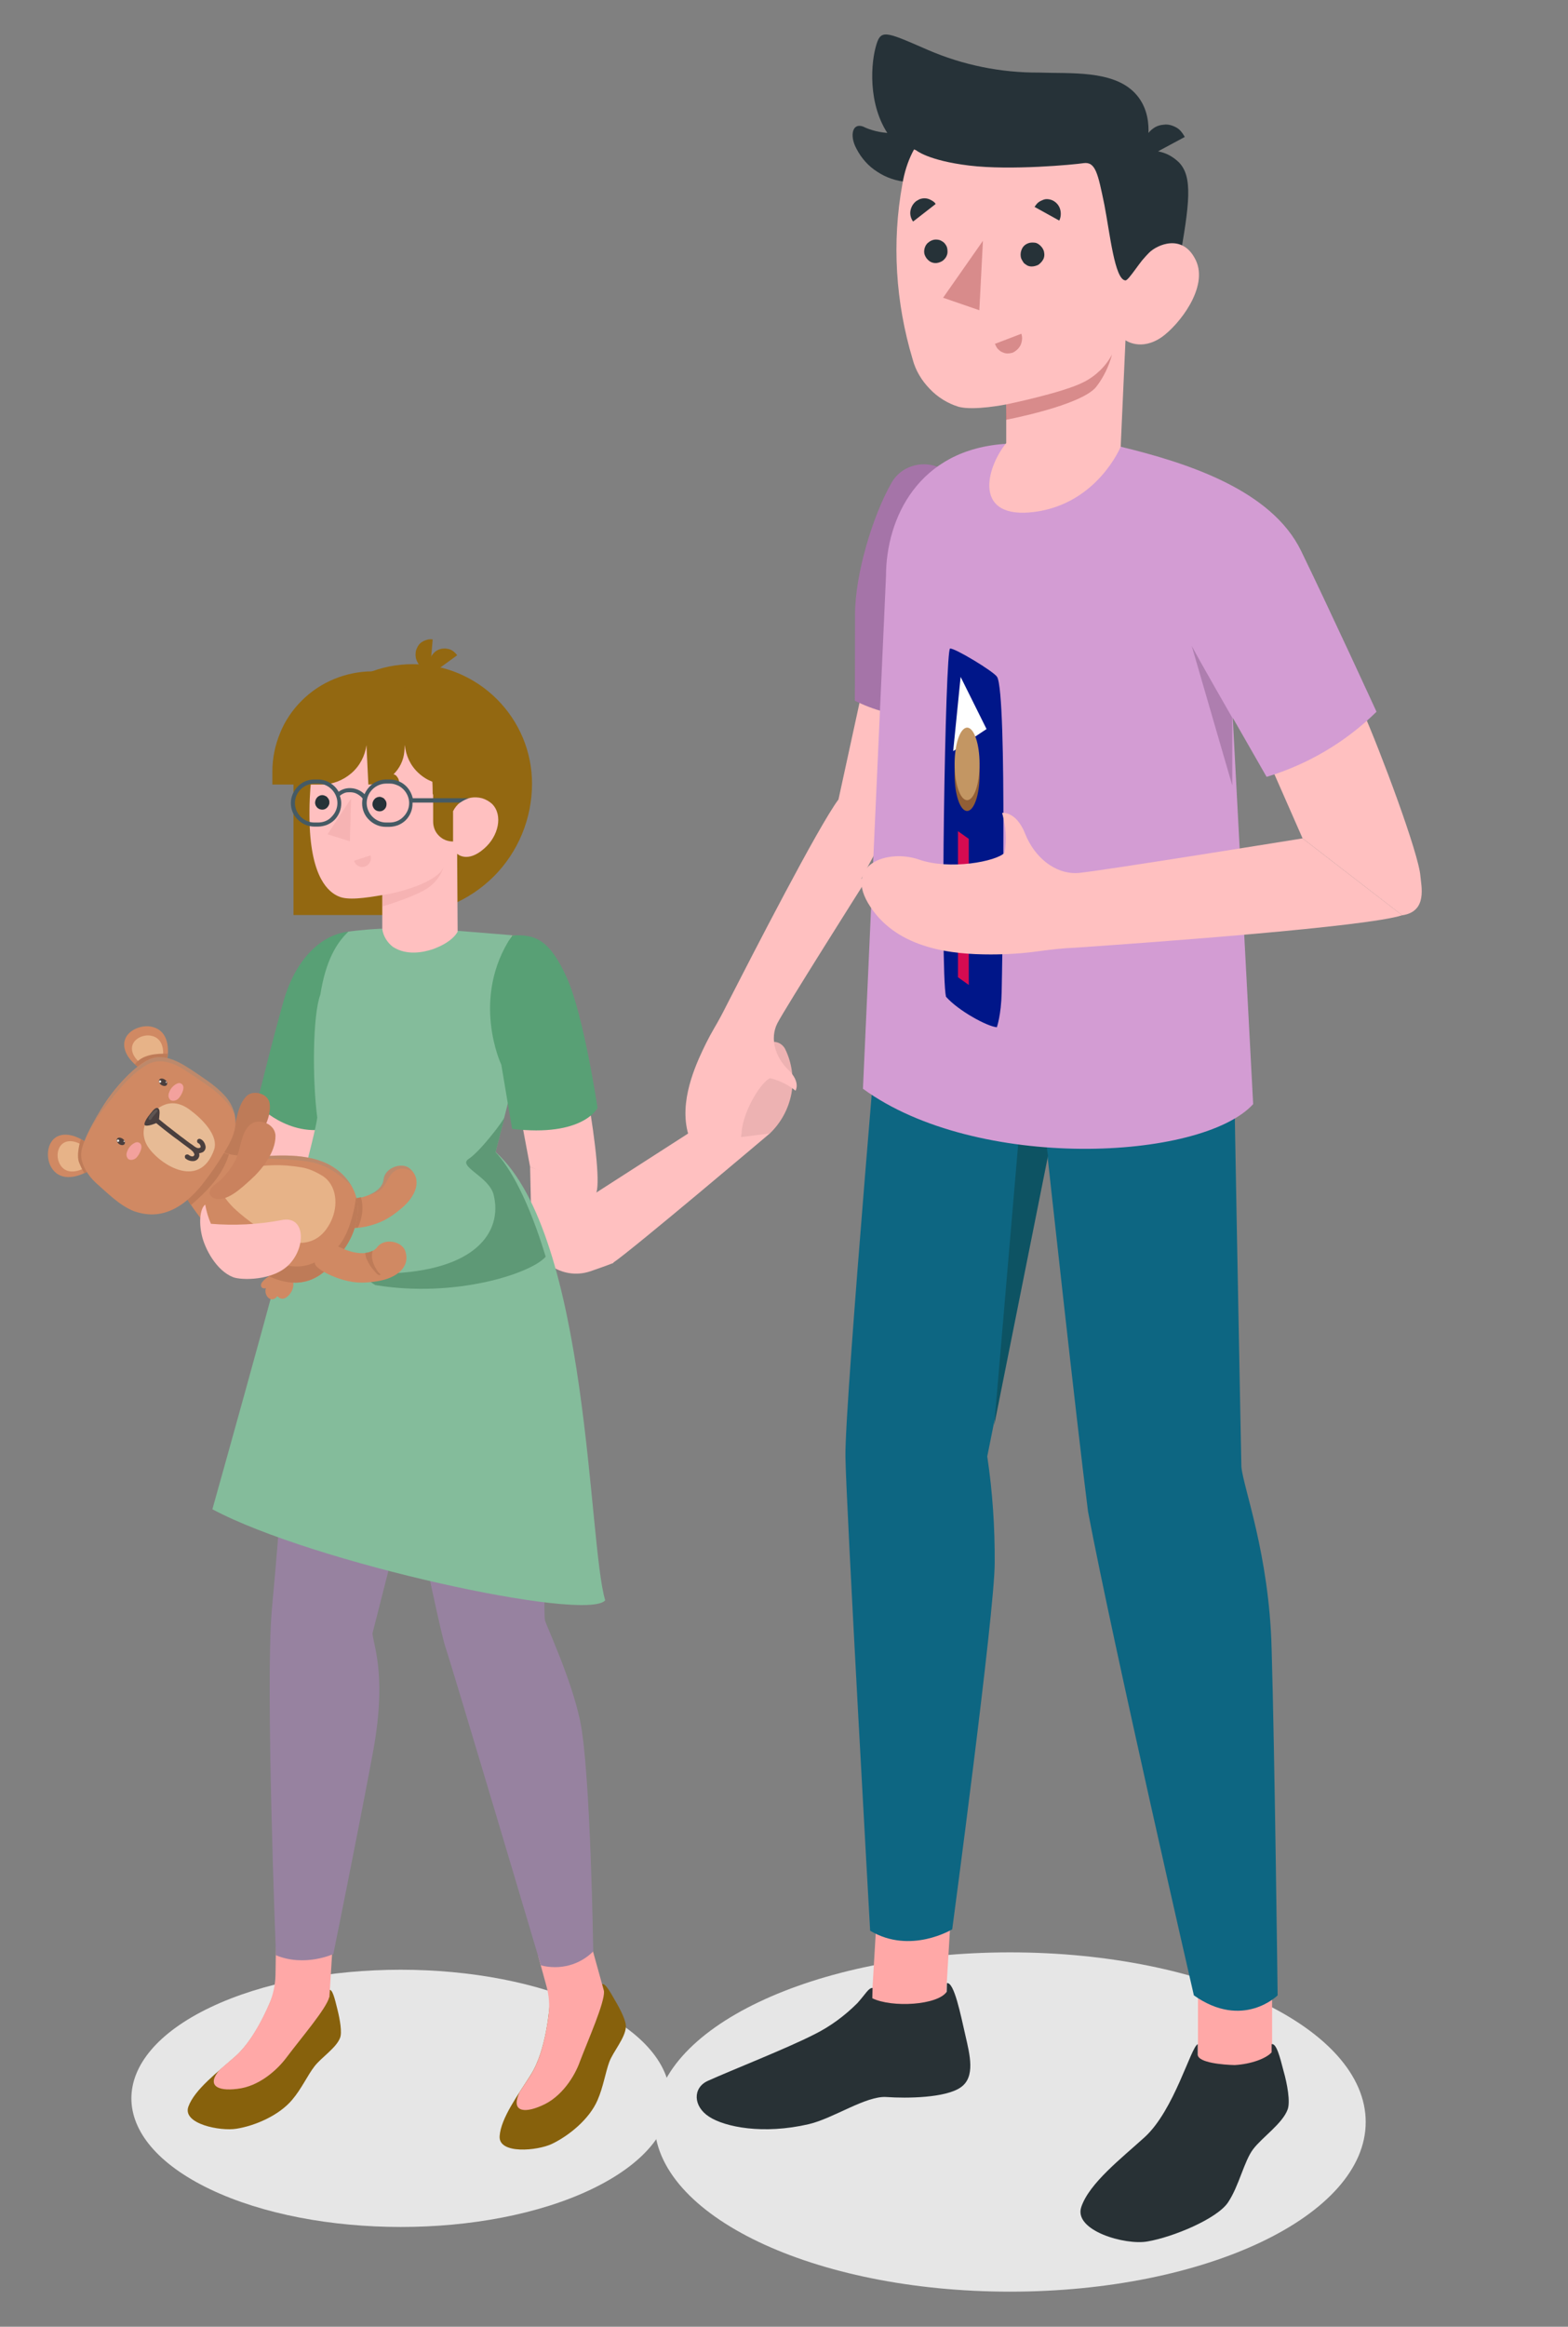 <svg width="288" height="427" viewBox="0 0 288 427" fill="none" xmlns="http://www.w3.org/2000/svg">
<rect x="0" y="0" width="288" height="427" fill="#808080" stroke="none"/>
<path d="M109.047 219.166L127.78 207.127L141.444 207.965C141.444 207.965 116.055 229.44 112.617 231.734L109.047 219.166Z" fill="#FFC0C0"/>
<path d="M141.399 208.009C143.47 206.024 144.837 203.467 145.366 200.689C145.85 197.91 145.454 195 144.176 192.442C142.236 189.091 135.889 193.06 135.272 196.808C134.655 200.556 133.906 206.201 131.525 209.244L141.399 208.009Z" fill="#EDB2B2"/>
<path d="M94.061 171.672C97.852 171.848 100.673 172.554 103.229 180.05C105.83 187.503 111.207 216.211 109.4 219.209L97.367 214.138L94.414 198.395C87.582 192.574 87.979 173.789 94.061 171.672Z" fill="#FFC0C0"/>
<path d="M97.365 214.139L97.63 225.736C97.762 231.249 103.183 235.041 108.385 233.321C109.663 232.88 111.073 232.395 112.66 231.778L113.101 222.385L109.046 218.416L97.365 214.139Z" fill="#FFC0C0"/>
<path d="M108.607 401.777C89.301 410.993 57.962 410.993 38.612 401.777C19.306 392.56 19.306 377.611 38.612 368.395C57.918 359.178 89.257 359.178 108.607 368.395C127.912 377.611 127.912 392.56 108.607 401.777Z" fill="#E6E6E6"/>
<path d="M52.982 184.285L43.065 218.02L53.907 223.576L62.37 195.442L52.982 184.285Z" fill="#FFC0C0"/>
<path d="M64.044 170.969C58.798 171.542 54.214 176.26 52.099 183.669C49.983 191.077 47.162 202.631 47.162 202.631C47.162 202.631 52.936 208.937 60.738 207.041L64.044 170.969Z" fill="#58A075"/>
<path d="M50.556 366.452V365.041C49.983 366.717 47.25 373.861 43.239 377.388C40.066 380.211 35.746 383.43 34.6 386.605C33.454 389.78 40.462 391.147 43.415 390.662C46.809 390.133 51.261 388.237 53.685 385.326C55.404 383.298 56.506 380.828 57.74 379.241C58.975 377.609 61.752 375.845 62.457 373.993C62.853 373.023 62.457 370.686 61.972 368.745C61.487 366.805 61.09 365.041 60.473 365.173C60.473 365.394 60.473 366.232 60.473 366.232C59.724 367.025 57.74 367.775 55.493 367.819C54.038 367.907 50.512 367.555 50.556 366.452Z" fill="#87610C"/>
<path d="M40.375 379.816C41.344 378.978 42.358 378.14 43.24 377.346C46.017 374.877 48.176 370.643 49.455 367.733C50.16 366.101 50.556 364.293 50.601 362.529L50.689 356.841L61.135 356.355L60.518 366.277V366.498H60.474C59.989 368.571 55.317 373.995 52.672 377.522C50.909 379.904 47.559 382.902 43.592 383.343C39.802 383.828 37.906 382.638 40.375 379.816Z" fill="#FFA8A7"/>
<path d="M101.422 368.262L101.025 366.895C100.937 368.659 100.32 376.288 97.499 380.742C95.251 384.314 91.989 388.679 91.769 392.031C91.548 395.382 98.689 394.721 101.377 393.442C104.507 391.943 108.254 388.9 109.752 385.416C110.81 382.991 111.207 380.301 111.912 378.404C112.617 376.508 114.821 374.039 114.953 372.01C115.041 370.908 113.984 368.835 112.97 367.115C112 365.396 111.074 363.808 110.546 364.161C110.59 364.381 110.854 365.219 110.854 365.219C110.369 366.189 108.65 367.468 106.49 368.174C105.168 368.659 101.686 369.364 101.422 368.262Z" fill="#87610C"/>
<path d="M95.426 383.961C96.132 382.858 96.837 381.8 97.498 380.786C99.481 377.611 100.363 372.936 100.76 369.805C100.98 368.041 100.848 366.189 100.363 364.469L98.864 359.001L108.429 356.355L110.897 365.263L110.941 365.484C111.03 367.6 108.121 374.127 106.534 378.272C105.564 381.05 103.14 384.887 99.481 386.43C95.999 387.974 93.84 387.356 95.426 383.961Z" fill="#FFA8A7"/>
<path d="M96.044 222.96C101.554 230.06 102.568 237.38 101.378 258.106C100.188 278.832 99.791 296.162 100.099 297.353C100.408 298.5 104.904 308.025 106.535 315.742C108.474 324.738 108.959 358.12 108.959 358.12C107.725 359.355 106.182 360.237 104.507 360.678C102.832 361.119 101.025 361.119 99.35 360.678C99.35 360.678 83.35 306.878 81.807 302.248C80.265 297.618 70.436 248.449 70.436 248.449L71.934 220.711L96.044 222.96Z" fill="#9782A0"/>
<path d="M53.862 246.816C54.7 237.247 56.772 220.666 56.772 220.666L81.234 219.211C85.201 225.385 83.482 235.659 82.38 244.964L68.408 299.778C68.716 302.38 71.097 307.98 68.408 322.091C65.455 337.834 61.223 358.604 61.223 358.604C61.223 358.604 55.978 361.03 50.689 358.825C50.689 358.825 48.706 308.906 49.94 295.28C51.35 280.463 53.289 253.343 53.862 246.816Z" fill="#9782A0"/>
<path d="M74.668 270.056L70.701 249.947C67.175 248.669 63.825 246.993 60.695 244.832C62.679 247.346 65.015 249.506 67.704 251.27L74.668 270.056Z" fill="#263238"/>
<path d="M53.906 167.925H73.609C80 167.925 86.127 165.367 90.667 160.869C95.207 156.327 97.719 150.198 97.719 143.803C97.719 140.937 97.146 138.071 96.044 135.425C94.942 132.779 93.311 130.354 91.284 128.325C89.256 126.297 86.832 124.665 84.187 123.562C81.543 122.46 78.678 121.887 75.813 121.887C69.994 121.887 64.441 124.18 60.342 128.325C56.242 132.426 53.906 138.027 53.906 143.803C53.906 143.803 53.906 167.925 53.906 167.925Z" fill="#936811"/>
<path d="M58.27 205.098C57.652 210.699 39.008 276.978 39.008 276.978C57.432 286.812 107.68 297.748 111.162 293.691C107.989 283.24 108.253 226.883 91.019 211.404L94.325 198.351C94.325 198.351 86.082 186.577 94.016 171.628L84.231 170.834L69.862 170.438C66.424 170.614 63.999 170.967 63.999 170.967C61.796 173.039 59.812 176.347 58.843 182.52C57.432 186.225 57.344 197.999 58.27 205.098Z" fill="#84BC9B"/>
<path d="M94.061 171.674C98.381 171.409 100.981 172.512 104.111 179.435C107.24 186.402 109.753 203.336 109.753 203.336C109.753 203.336 107.108 208.716 94.061 207.173L92.078 195.398C92.078 195.443 86.304 183.183 94.061 171.674Z" fill="#58A075"/>
<path d="M92.693 204.967C92.517 205.628 88.197 211.317 86.082 212.684C83.966 214.051 89.828 215.903 90.666 219.255C92.341 226.001 87.492 233.278 70.963 233.719C67.085 233.807 66.908 234.645 68.936 235.835C83.613 238.261 97.542 233.719 100.23 230.632C97.057 220.181 93.663 214.227 91.018 211.449L92.693 204.967Z" fill="#5E9976"/>
<path d="M61.752 131.455C59.416 132.823 56.595 138.643 56.859 150.859C57.124 161.222 60.429 163.735 62.148 164.485C63.823 165.279 67.085 164.793 70.215 164.264V170.482C70.303 171.144 70.523 171.761 70.876 172.334C71.228 172.908 71.669 173.393 72.198 173.789C74.754 175.421 77.796 174.76 79.515 174.186C83.305 172.819 84.055 170.967 84.055 170.967L83.966 156.679C83.966 156.679 85.818 158.487 88.947 155.709C91.548 153.46 92.429 149.624 90.402 147.551C89.873 147.066 89.256 146.713 88.55 146.493C87.845 146.316 87.14 146.272 86.435 146.405C85.73 146.537 85.069 146.846 84.496 147.287C83.922 147.728 83.482 148.301 83.173 148.962C83.173 148.962 81.322 149.095 79.471 145.655C79.471 145.655 79.515 136.306 77.487 135.071C70.876 131.235 66.203 131.455 61.752 131.455Z" fill="#FFC0C0"/>
<path d="M68.408 147.596C68.408 147.86 68.496 148.081 68.629 148.301C68.761 148.522 68.981 148.698 69.202 148.786C69.422 148.874 69.686 148.919 69.951 148.874C70.215 148.83 70.436 148.698 70.612 148.522C70.788 148.345 70.921 148.125 70.965 147.86C71.009 147.596 71.009 147.375 70.921 147.11C70.832 146.89 70.656 146.67 70.48 146.493C70.259 146.361 70.039 146.273 69.775 146.229C69.422 146.229 69.069 146.361 68.849 146.581C68.54 146.89 68.408 147.243 68.408 147.596Z" fill="#263238"/>
<g opacity="0.5">
<g opacity="0.5">
<path opacity="0.5" d="M68.056 156.988L65.059 157.958C65.103 158.179 65.191 158.355 65.323 158.532C65.455 158.708 65.632 158.84 65.808 158.929C65.984 159.017 66.205 159.105 66.425 159.105C66.645 159.105 66.866 159.105 67.042 159.017C67.439 158.885 67.791 158.576 67.968 158.179C68.144 157.87 68.188 157.429 68.056 156.988Z" fill="#B25656"/>
</g>
</g>
<path d="M58.446 143.539L61.09 141.731C61.002 141.554 60.826 141.378 60.649 141.29C60.473 141.158 60.297 141.069 60.076 141.025C59.856 140.981 59.68 140.981 59.459 141.025C59.239 141.069 59.063 141.158 58.886 141.29C58.534 141.554 58.313 141.907 58.225 142.348C58.137 142.701 58.225 143.142 58.446 143.539Z" fill="#263238"/>
<path d="M70.215 143.009L73.168 144.155C73.256 143.979 73.3 143.758 73.3 143.538C73.3 143.317 73.256 143.141 73.168 142.92C73.08 142.744 72.948 142.568 72.815 142.391C72.683 142.259 72.463 142.127 72.287 142.083C71.89 141.95 71.449 141.95 71.052 142.127C70.7 142.303 70.391 142.612 70.215 143.009Z" fill="#936811"/>
<path d="M57.873 147.287C57.873 147.552 57.961 147.816 58.093 147.993C58.226 148.213 58.446 148.389 58.666 148.478C58.887 148.566 59.151 148.61 59.416 148.566C59.68 148.522 59.901 148.389 60.077 148.213C60.253 148.037 60.385 147.816 60.474 147.552C60.518 147.287 60.518 147.022 60.429 146.802C60.341 146.581 60.165 146.361 59.989 146.185C59.768 146.052 59.548 145.964 59.283 145.92C59.107 145.92 58.931 145.92 58.755 146.008C58.578 146.052 58.446 146.185 58.314 146.273C58.182 146.405 58.093 146.537 58.005 146.714C57.917 146.978 57.873 147.111 57.873 147.287Z" fill="#263238"/>
<g opacity="0.5">
<g opacity="0.5">
<path opacity="0.5" d="M64.486 146.537L64.265 154.387L60.166 153.108L64.486 146.537Z" fill="#B25656"/>
</g>
</g>
<g opacity="0.5">
<g opacity="0.5">
<path opacity="0.5" d="M70.215 164.264C73.521 163.823 80.397 161.838 81.454 159.148C81.014 160.515 80.176 161.706 79.074 162.588C77.047 164.352 70.259 166.336 70.259 166.336V164.264H70.215Z" fill="#B25656"/>
</g>
</g>
<path d="M78.986 123.077L79.471 117.345C79.118 117.301 78.721 117.301 78.369 117.433C78.016 117.521 77.663 117.698 77.355 117.918C77.046 118.138 76.826 118.447 76.65 118.8C76.473 119.153 76.341 119.506 76.341 119.858C76.253 120.652 76.517 121.402 77.002 122.019C77.487 122.592 78.236 122.989 78.986 123.077Z" fill="#936811"/>
<path d="M79.295 123.651L83.968 120.255C83.747 119.947 83.483 119.682 83.174 119.461C82.866 119.241 82.513 119.109 82.16 119.065C81.808 118.976 81.411 119.02 81.058 119.065C80.706 119.153 80.353 119.285 80.045 119.506C79.428 119.991 78.987 120.652 78.855 121.446C78.678 122.196 78.855 122.989 79.295 123.651Z" fill="#936811"/>
<path d="M83.217 148.962V154.431C82.732 154.431 82.247 154.342 81.806 154.166C81.366 153.99 80.969 153.725 80.616 153.372C80.264 153.019 79.999 152.623 79.823 152.182C79.647 151.741 79.559 151.256 79.559 150.77V145.699L83.217 148.962Z" fill="#936811"/>
<path d="M68.407 123.209C65.983 123.209 63.603 123.694 61.355 124.62C59.107 125.546 57.08 126.913 55.405 128.589C53.686 130.309 52.319 132.337 51.438 134.542C50.512 136.791 50.027 139.172 50.027 141.598V143.979H59.019C61.047 143.979 62.986 143.229 64.529 141.907C66.071 140.584 67.041 138.731 67.306 136.747L67.658 143.979C69.333 143.979 70.92 143.362 72.154 142.215C73.388 141.069 74.138 139.525 74.27 137.894L74.358 136.703C74.534 138.687 75.416 140.539 76.87 141.862C78.325 143.229 80.22 143.979 82.204 143.979H82.997L83.923 130.97L68.407 123.209Z" fill="#936811"/>
<path d="M86.083 146.492H75.813C75.593 145.522 75.064 144.64 74.314 144.023C73.565 143.406 72.595 143.053 71.582 143.053H70.921C70.083 143.053 69.246 143.317 68.54 143.802C67.835 144.287 67.306 144.949 66.954 145.743C66.292 145.081 65.367 144.684 64.441 144.64C63.648 144.596 62.854 144.817 62.193 145.302C61.841 144.64 61.268 144.067 60.606 143.67C59.945 143.273 59.196 143.053 58.403 143.053H57.741C56.595 143.053 55.493 143.494 54.7 144.332C53.907 145.125 53.422 146.228 53.422 147.374C53.422 148.521 53.863 149.623 54.7 150.417C55.493 151.211 56.595 151.696 57.741 151.696H58.403C58.976 151.696 59.549 151.564 60.033 151.387C60.562 151.167 61.047 150.858 61.444 150.461C61.841 150.064 62.149 149.579 62.37 149.05C62.59 148.521 62.678 147.948 62.678 147.418C62.678 146.933 62.59 146.492 62.414 146.051C62.678 145.831 62.943 145.655 63.295 145.522C63.604 145.39 63.956 145.39 64.309 145.39C64.75 145.39 65.191 145.478 65.587 145.699C65.984 145.919 66.337 146.184 66.601 146.536C66.557 146.801 66.513 147.11 66.513 147.418C66.513 148.565 66.954 149.667 67.791 150.461C68.584 151.255 69.686 151.74 70.832 151.74H71.493C72.067 151.74 72.639 151.608 73.124 151.431C73.653 151.211 74.138 150.902 74.535 150.505C74.931 150.108 75.24 149.623 75.46 149.094C75.681 148.565 75.769 147.992 75.769 147.463C75.769 147.418 75.769 147.374 75.769 147.286H84.496C85.069 146.933 85.554 146.669 86.083 146.492ZM58.403 150.946H57.741C56.772 150.946 55.89 150.549 55.229 149.888C54.568 149.226 54.171 148.3 54.171 147.374C54.171 146.404 54.568 145.522 55.229 144.861C55.89 144.199 56.816 143.802 57.741 143.802H58.403C59.372 143.802 60.254 144.199 60.915 144.861C61.576 145.522 61.973 146.448 61.973 147.374C61.973 148.344 61.576 149.226 60.915 149.888C60.298 150.593 59.372 150.946 58.403 150.946ZM71.582 150.946H70.921C69.951 150.946 69.069 150.549 68.408 149.888C67.747 149.226 67.35 148.3 67.35 147.374C67.35 146.404 67.747 145.522 68.408 144.861C69.069 144.199 69.995 143.802 70.921 143.802H71.582C72.551 143.802 73.433 144.199 74.094 144.861C74.755 145.522 75.152 146.448 75.152 147.374C75.152 148.344 74.755 149.226 74.094 149.888C73.433 150.593 72.507 150.946 71.582 150.946Z" fill="#455A64"/>
<path d="M39.582 213.126C41.037 211.538 42.139 209.863 42.8 207.79C43.461 205.718 43.637 202.675 45.356 201.087C46.546 199.985 49.323 200.646 49.544 202.587C49.852 205.321 47.913 208.408 46.282 210.216C44.475 212.2 42.623 214.008 39.758 213.391L39.582 213.126Z" fill="#BE7B58"/>
<path d="M73.873 221.638C76.341 219.521 77.619 216.522 75.283 214.45C73.873 213.215 70.699 214.229 70.479 216.478C70.303 218.286 67.966 219.653 64.969 220.006C63.823 220.138 62.501 220.271 61.531 220.844C60.297 221.505 61.443 224.813 62.633 225.21C63.779 225.606 65.807 225.386 67.35 225.077C69.862 224.46 71.449 223.71 73.873 221.638Z" fill="#D08963"/>
<path d="M61.443 220.8C62.413 220.271 63.735 220.094 64.881 219.962C65.366 219.918 65.851 219.83 66.291 219.697C66.82 221.549 66.556 223.49 65.762 225.254C64.572 225.386 63.338 225.43 62.545 225.165C61.399 224.768 60.253 221.461 61.443 220.8Z" fill="#BE7B58"/>
<path opacity="0.3" d="M72.331 215.023C71.141 215.949 70.92 217.757 69.642 218.551C68.981 218.992 68.232 219.212 67.482 219.388C69.157 218.771 70.259 217.713 70.391 216.478C70.612 214.273 73.785 213.215 75.196 214.449C75.416 214.67 75.637 214.89 75.813 215.111C74.843 214.361 73.477 214.141 72.331 215.023Z" fill="#928980"/>
<path d="M48.175 235.263C47.691 235.836 47.955 236.63 48.837 236.409C48.396 237.776 49.85 239.32 50.952 237.864C51.966 239.055 53.244 237.776 53.685 236.718C54.346 235.042 53.288 233.587 51.878 233.543C50.379 233.499 49.013 234.248 48.175 235.263Z" fill="#D08963"/>
<path d="M33.455 218.507C36.805 224.372 41.521 229.355 47.56 233.191C51.659 235.793 56.155 236.455 59.813 233.147C61.885 231.295 64.001 228.561 64.926 226.003C66.557 221.55 65.499 218.286 63.207 215.817C59.461 211.892 53.819 211.892 48.75 212.157C47.163 212.245 42.491 212.333 40.816 211.319C38.656 210.084 33.455 218.507 33.455 218.507Z" fill="#D08963"/>
<path d="M35.086 221.153C34.954 221.021 34.645 220.492 34.513 220.271C34.16 219.698 33.808 219.125 33.455 218.551C33.455 218.551 38.656 210.129 40.816 211.408C41.124 211.584 41.565 211.76 42.05 211.849C40.904 215.685 38.039 218.596 35.086 221.153Z" fill="#BE7B58"/>
<path d="M42.887 229.178C45.752 230.765 49.013 231.559 52.231 232.176C55.845 232.882 57.697 232.088 61.223 229.574C63.779 227.766 65.057 222.607 65.41 219.652C66.071 221.857 65.542 224.327 64.925 226.002C63.999 228.56 61.84 231.294 59.812 233.146C56.154 236.454 51.658 235.792 47.559 233.19C44.914 231.471 42.49 229.574 40.33 227.458C41.167 228.075 42.005 228.648 42.887 229.178Z" fill="#BE7B58"/>
<path d="M60.783 224.151C62.193 221.241 61.885 217.448 59.196 215.773C58.05 215.067 56.728 214.45 55.361 214.229C51.306 213.568 49.146 213.832 45.224 214.273C43.769 214.406 41.168 215.244 40.551 217.184C40.155 218.551 41.653 220.403 42.887 221.638C42.887 221.638 55.846 234.294 60.783 224.151Z" fill="#E7B388"/>
<path opacity="0.3" d="M56.331 213.126C59.769 213.611 62.105 215.287 64.529 217.58C64.132 216.962 63.692 216.345 63.163 215.816C59.416 211.891 53.774 211.891 48.706 212.156C47.692 212.2 45.312 212.288 43.328 212.023C49.234 212.905 51.967 212.509 56.331 213.126Z" fill="#928980"/>
<path d="M30.679 194.649C31.208 191.827 30.635 188.917 27.682 188.387C25.302 187.99 21.952 189.754 23.009 192.841C23.494 194.296 24.773 195.399 25.963 196.281L30.679 194.649Z" fill="#D08963"/>
<path d="M29.84 194.517C30.237 192.533 29.796 190.416 27.68 190.063C26.005 189.755 23.625 191.033 24.374 193.238C24.727 194.253 25.653 195.046 26.49 195.708L29.84 194.517Z" fill="#E7B388"/>
<path d="M16.264 214.891C13.796 216.302 10.799 216.743 9.344 214.097C8.198 211.981 8.771 208.232 12.033 208.232C13.575 208.232 15.03 209.07 16.264 209.908V214.891Z" fill="#D08963"/>
<path d="M15.868 214.184C14.105 215.199 11.989 215.507 10.975 213.611C10.138 212.112 10.579 209.466 12.871 209.422C13.973 209.422 14.986 210.039 15.868 210.613V214.184Z" fill="#E7B388"/>
<path d="M14.545 213.39C13.928 211.891 14.809 209.201 14.853 209.068C15.338 209.333 15.823 209.642 16.264 209.906V214.933C15.999 215.066 15.779 215.198 15.514 215.33C15.03 214.581 14.809 214.007 14.545 213.39Z" fill="#BE7B58"/>
<path d="M30.81 193.371C30.766 193.812 30.722 194.209 30.634 194.65L25.918 196.281C25.521 195.973 25.124 195.664 24.771 195.311C26.138 193.503 28.694 193.327 30.81 193.371Z" fill="#BE7B58"/>
<path d="M26.711 222.784C29.797 223.225 32.661 221.902 35.042 219.653C35.791 218.948 36.54 218.154 37.157 217.36C38.568 215.552 39.89 213.7 41.036 211.76C41.962 210.26 42.931 208.585 43.196 206.821C43.505 204.66 42.623 202.455 41.124 200.912C39.758 199.456 38.083 198.31 36.452 197.208C34.204 195.708 31.339 193.591 28.474 194.077C25.609 194.562 21.598 199.104 19.747 201.75C18.601 203.381 15.031 209.114 14.899 211.716C14.81 213.656 16.221 215.817 17.587 217.052C19.747 218.948 21.863 221.153 24.551 222.255C25.301 222.52 26.006 222.696 26.711 222.784Z" fill="#D08963"/>
<path opacity="0.3" d="M34.997 197.075C32.529 195.355 29.619 193.812 26.843 195.488C23.669 197.428 21.598 200.25 19.305 203.161C17.983 204.836 16.661 206.953 15.779 208.893C16.925 206.159 18.997 202.896 19.834 201.75C21.686 199.104 25.697 194.562 28.562 194.077C31.427 193.591 34.292 195.708 36.54 197.208C38.17 198.31 39.845 199.501 41.212 200.912C42.181 201.97 42.931 203.293 43.195 204.704C41.432 201.044 38.082 199.192 34.997 197.075Z" fill="#928980"/>
<path d="M34.776 203.601C36.848 205.1 40.242 208.275 39.316 211.009C36.583 218.726 28.782 213.346 26.974 210.127C26.137 208.584 25.784 206.026 28.649 203.689C30.633 202.057 32.704 202.101 34.776 203.601Z" fill="#E7BB95"/>
<path d="M28.077 203.821C27.68 204.307 26.578 205.541 26.534 206.291C26.49 206.908 28.033 206.379 28.474 206.203C29.179 205.938 29.223 205.718 29.311 204.262C29.355 203.204 28.738 203.028 28.077 203.821Z" fill="#4A3F3E"/>
<path d="M36.804 209.024C36.583 208.936 36.319 209.024 36.231 209.245C36.142 209.465 36.231 209.73 36.451 209.818C36.671 209.906 36.848 210.215 36.848 210.435C36.848 210.568 36.804 210.612 36.76 210.612C36.363 210.832 35.966 210.612 35.305 210.082C35.173 209.994 35.041 209.906 34.908 209.818C34.335 209.421 33.762 208.936 33.189 208.539C32.881 208.274 32.528 208.054 32.22 207.789C31.118 206.951 30.28 206.29 29.266 205.452C29.09 205.276 28.782 205.32 28.649 205.496C28.473 205.673 28.517 205.981 28.693 206.114C29.707 206.951 30.545 207.613 31.647 208.451C31.955 208.671 32.264 208.936 32.616 209.156C33.189 209.597 33.762 210.038 34.379 210.479C34.512 210.568 34.6 210.656 34.732 210.744C34.82 210.832 34.952 210.92 35.085 211.008C35.129 211.053 35.173 211.097 35.217 211.141C35.481 211.317 35.746 211.758 35.702 211.935C35.658 212.067 35.569 212.155 35.481 212.199C35.261 212.287 34.908 212.155 34.644 211.935C34.468 211.802 34.159 211.846 34.027 212.023C33.895 212.199 33.939 212.508 34.115 212.64C34.512 212.949 34.952 213.081 35.349 213.081C35.481 213.081 35.658 213.081 35.79 213.037C36.187 212.905 36.451 212.64 36.583 212.243C36.627 212.067 36.627 211.846 36.583 211.626C36.804 211.626 37.024 211.538 37.244 211.449C37.597 211.229 37.773 210.876 37.773 210.479C37.685 209.818 37.333 209.245 36.804 209.024Z" fill="#4A3F3E"/>
<path opacity="0.3" d="M27.415 205.497C27.68 205.673 27.9 205.232 27.988 205.056C28.209 204.791 28.429 204.527 28.65 204.262C28.738 204.174 29.09 203.821 28.826 203.645C28.65 203.557 28.385 203.821 28.253 203.909C27.944 204.174 27.459 204.703 27.283 205.144C27.283 205.32 27.283 205.409 27.415 205.497Z" fill="#928980"/>
<path d="M23.536 212.684C23.933 212.993 24.55 212.861 24.947 212.552C25.387 212.155 25.696 211.582 25.872 211.053C25.96 210.788 26.005 210.524 25.96 210.259C25.872 209.774 25.343 209.465 24.859 209.686C24.241 209.95 23.713 210.48 23.448 211.097C23.228 211.538 23.096 212.111 23.448 212.552C23.448 212.596 23.492 212.64 23.536 212.684Z" fill="#F3A19D"/>
<path d="M21.861 209.952C22.258 210.216 22.699 210.216 22.875 209.952C23.051 209.687 22.919 209.246 22.522 208.982C22.126 208.717 21.685 208.717 21.509 208.982C21.332 209.246 21.509 209.687 21.861 209.952Z" fill="#4A3F3E"/>
<path d="M21.553 209.512C21.641 209.6 21.773 209.556 21.862 209.468C21.95 209.38 21.906 209.248 21.817 209.159C21.729 209.071 21.597 209.115 21.509 209.204C21.421 209.292 21.465 209.424 21.553 209.512Z" fill="#E6E2DD"/>
<path d="M22.742 209.555C22.786 209.599 22.874 209.599 22.874 209.511C22.918 209.467 22.918 209.379 22.83 209.379C22.786 209.334 22.698 209.334 22.698 209.423C22.654 209.467 22.698 209.511 22.742 209.555Z" fill="#E6E2DD"/>
<path d="M31.251 201.837C31.648 202.145 32.265 202.013 32.662 201.704C33.102 201.308 33.411 200.734 33.587 200.205C33.675 199.941 33.719 199.676 33.675 199.411C33.587 198.926 33.058 198.618 32.573 198.838C31.956 199.103 31.427 199.632 31.163 200.249C30.943 200.69 30.81 201.263 31.163 201.704C31.163 201.749 31.207 201.793 31.251 201.837Z" fill="#F3A19D"/>
<path d="M29.621 199.102C30.017 199.367 30.458 199.367 30.634 199.102C30.811 198.838 30.678 198.397 30.282 198.132C29.885 197.867 29.444 197.867 29.268 198.132C29.092 198.397 29.224 198.838 29.621 199.102Z" fill="#4A3F3E"/>
<path d="M29.268 198.663C29.357 198.751 29.489 198.707 29.577 198.618C29.665 198.53 29.621 198.398 29.533 198.31C29.445 198.222 29.312 198.266 29.224 198.354C29.18 198.442 29.18 198.574 29.268 198.663Z" fill="#E6E2DD"/>
<path d="M30.458 198.705C30.502 198.749 30.59 198.749 30.59 198.661C30.634 198.617 30.634 198.529 30.546 198.529C30.502 198.485 30.414 198.485 30.414 198.573C30.414 198.617 30.414 198.661 30.458 198.705Z" fill="#E6E2DD"/>
<path d="M69.552 235.086C72.77 234.513 75.415 232.617 74.445 229.618C73.872 227.81 70.61 227.105 69.288 228.868C68.186 230.324 65.497 230.324 62.765 229.045C61.707 228.56 60.473 228.031 59.371 227.987C57.96 227.942 57.255 231.382 58.048 232.308C58.842 233.234 60.649 234.072 62.148 234.601C64.66 235.439 66.423 235.615 69.552 235.086Z" fill="#D08963"/>
<path d="M67.086 229.928C67.571 229.884 68.056 229.752 68.452 229.531C68.364 229.84 68.32 230.149 68.32 230.501C68.32 231.295 68.673 232.221 69.069 232.839C69.246 233.103 69.378 233.412 69.598 233.588C69.686 233.676 69.819 233.721 69.863 233.853C69.951 234.029 69.642 234.029 69.554 233.985C69.29 233.853 69.114 233.676 68.937 233.456C68.849 233.368 68.805 233.28 68.717 233.191C68.188 232.618 67.747 231.957 67.439 231.251C67.218 230.854 67.13 230.413 67.086 229.928Z" fill="#BE7B58"/>
<path d="M38.478 218.859C38.655 217.756 39.801 217.227 40.55 216.521C41.431 215.684 42.445 214.405 43.018 213.346C44.429 210.789 44.076 207.79 46.148 206.247C47.602 205.188 50.6 206.247 50.6 208.496C50.6 211.538 48.043 214.713 46.016 216.521C44.473 217.889 41.476 220.887 39.184 219.829C38.787 219.652 38.434 219.167 38.478 218.859Z" fill="#CA825E"/>
<path d="M37.686 221.062C36.761 221.812 36.496 224.193 37.069 226.707C37.642 229.221 39.758 233.189 42.799 234.38C44.21 234.953 50.248 235.13 53.201 231.955C56.287 228.647 56.022 222.915 51.614 223.929C47.383 224.723 43.064 224.943 38.744 224.59C38.259 223.488 37.907 222.297 37.686 221.062Z" fill="#FFC0C0"/>
<path d="M158.546 162.369L158.237 161.179L174.722 130.663L158.722 125.062L154.006 146.715C150.303 151.654 138.05 175.51 133.51 184.374C132.761 185.873 132.011 187.285 131.174 188.696C130.116 190.504 129.19 192.4 128.353 194.296C126.369 198.882 124.21 205.762 127.912 211.362C131.615 217.007 135.846 212.244 136.199 207.922C136.507 203.601 139.989 198.397 141.444 197.868C143.163 198.265 144.794 199.103 146.116 200.161C146.116 200.161 147.13 198.618 144.794 196.325C142.414 194.032 141.356 190.636 142.766 187.814C144.221 184.992 158.546 162.369 158.546 162.369Z" fill="#FFC0C0"/>
<path d="M185.522 420.561C221.577 420.561 250.844 406.582 250.844 389.428C250.844 372.274 221.621 358.295 185.522 358.295C149.466 358.295 120.199 372.274 120.199 389.428C120.199 406.582 149.466 420.561 185.522 420.561Z" fill="#E6E6E6"/>
<path d="M233.653 363.896H220.033V383.785H233.653V363.896Z" fill="#FFA8A7"/>
<path d="M219.988 377.038V375.142C218.709 375.715 215.668 387.269 210.247 392.208C205.927 396.132 200.109 400.63 198.61 404.996C197.112 409.362 206.721 412.096 210.776 411.346C215.448 410.552 223.514 407.201 225.541 404.202C227.569 401.204 228.495 396.617 230.17 394.413C231.844 392.208 235.591 389.694 236.517 387.092C237.001 385.725 236.473 382.55 235.723 379.948C235.106 377.567 234.445 374.921 233.563 375.142V376.641C232.594 377.744 229.861 378.802 226.776 378.978C224.836 378.934 219.988 378.581 219.988 377.038Z" fill="#283135"/>
<path d="M173.62 368.57L160 369.099L161.19 349.035L174.81 348.594L173.62 368.57Z" fill="#FFA8A7"/>
<path d="M160.264 364.821C159.515 364.821 159.03 365.88 157.488 367.6C155.151 369.937 152.463 371.921 149.51 373.376C144.397 375.978 134.479 379.859 129.983 381.887C127.207 383.166 127.295 386.562 130.248 388.458C133.157 390.354 140.165 391.765 148.54 389.825C153.08 388.767 159.074 384.577 162.821 384.842C166.567 385.107 173.664 385.018 176.441 383.078C179.218 381.182 178.116 377.037 177.322 373.553C176.441 369.716 175.251 363.719 173.928 363.94L173.884 365.527C172.209 367.997 163.835 368.482 160.22 366.718L160.264 364.821Z" fill="#283135"/>
<path d="M260.893 160.781C260.584 156.636 253.576 137.894 250.138 130.133L232.463 138.423L239.251 153.857L257.543 167.969C262.259 167.307 261.025 162.545 260.893 160.781Z" fill="#FFC0C0"/>
<path d="M226.335 172.025C226.335 185.034 228.01 269.173 228.01 269.173C228.319 272.921 233.123 285.225 233.564 302.599C234.137 322.135 234.666 366.188 234.666 366.188C234.666 366.188 228.275 372.539 219.283 366.188C219.283 366.188 204.473 301.85 199.845 277.419C197.685 260.574 192.396 212.11 192.396 212.11L181.333 267.277C182.302 273.759 182.743 280.33 182.699 286.856C182.699 295.852 174.897 354.062 174.897 354.062C174.897 354.062 167.228 358.736 159.823 354.326C159.823 354.326 155.371 275.479 155.283 267.277C155.151 257.223 162.556 172.025 162.556 172.025H226.335Z" fill="#0D6682"/>
<path d="M192.486 212.155L190.899 200.38C190.899 200.38 180.629 195.662 177.059 192.311C177.059 192.311 183.538 200.866 187.593 203.203L182.612 261.544L192.486 212.155Z" fill="#0D5363"/>
<path d="M174.767 87.446C171.638 84.006 165.952 84.623 163.704 88.68C160.266 94.722 157.048 105.438 157.048 112.758C157.048 122.9 157.004 128.589 157.004 128.589C163.792 132.029 172.122 132.47 179.704 131.808L183.847 106.187C183.759 106.187 181.114 94.413 174.767 87.446Z" fill="#A574A8"/>
<path d="M205.841 81.978C218.006 84.933 233.521 89.872 238.987 101.117C244.452 112.362 252.827 130.618 252.827 130.618C247.185 136.175 240.221 140.276 232.64 142.569L226.425 131.721L230.171 202.63C220.651 213.037 179.35 215.022 158.502 199.808L162.733 105.747C162.733 95.164 168.64 82.419 184.816 81.449L205.841 81.978Z" fill="#D39CD3"/>
<path d="M226.336 131.72C226.336 131.72 220.253 121.137 218.887 118.535L226.336 144.156V131.72Z" fill="#AE7EAF"/>
<path d="M210.469 27.693C211.571 27.561 212.673 27.693 213.73 28.046C214.788 28.398 215.714 29.016 216.507 29.765C219.108 32.411 218.535 37.262 216.507 48.463L208.529 49.389L210.469 27.693Z" fill="#263238"/>
<path d="M164.011 24.431C162.292 24.431 160.617 24.122 159.03 23.461C156.562 22.094 155.945 24.828 157.311 27.297C158.193 29.017 159.515 30.517 161.146 31.531C162.733 32.589 164.672 33.251 166.567 33.383C166.611 33.03 168.859 27.165 168.859 27.165L164.011 24.431Z" fill="#263238"/>
<path d="M206.722 49.478C207.912 50.139 209.543 47.891 211.041 46.391C212.54 44.892 217.256 42.775 219.636 47.758C222.017 52.741 216.551 59.62 213.377 61.87C209.543 64.515 206.722 62.443 206.722 62.443L205.84 81.978C205.84 81.978 201.609 92.341 190.149 93.929C178.689 95.472 181.025 85.991 184.816 81.317V74.217C184.816 74.217 178.909 75.408 176.088 74.658C174.061 74.04 172.209 72.894 170.755 71.351C169.256 69.807 168.154 67.955 167.625 65.927C164.496 55.519 163.791 44.495 165.73 33.867C168.639 16.14 188.606 15.875 199.758 22.931C210.953 29.854 206.722 49.478 206.722 49.478Z" fill="#FFC0C0"/>
<path d="M206.721 51.462C207.338 51.462 209.542 47.714 211.041 46.347C213.068 44.495 210.424 27.649 210.424 27.649C210.424 27.649 212.495 21.299 208.44 17.066C204.385 12.832 196.583 13.538 190.853 13.318C183.845 13.362 176.881 11.95 170.446 9.172C162.335 5.645 161.718 5.248 160.793 8.82C159.867 12.392 159.426 20.594 164.231 26.062L168.242 27.561C168.242 27.561 170.402 29.457 178.027 30.384C185.652 31.309 197.333 30.207 199.008 29.942C201.211 29.634 201.652 31.795 202.842 37.571C203.856 42.775 204.738 51.374 206.721 51.462Z" fill="#263238"/>
<path d="M210.47 28.972L217.61 25.135C217.346 24.65 217.037 24.209 216.684 23.856C216.332 23.503 215.803 23.239 215.318 23.063C214.833 22.886 214.26 22.798 213.731 22.886C213.158 22.93 212.673 23.063 212.189 23.327C211.219 23.9 210.514 24.738 210.205 25.797C209.852 26.899 209.985 28.002 210.47 28.972Z" fill="#263238"/>
<path opacity="0.5" d="M184.816 74.217C184.816 74.217 195.394 72.056 199.141 70.072C201.3 68.97 203.152 67.162 204.254 65.045C203.681 67.206 202.711 69.234 201.344 70.998C198.568 74.438 184.771 77.04 184.771 77.04L184.816 74.217Z" fill="#B25656"/>
<path d="M187.459 46.699C187.459 47.008 187.503 47.272 187.591 47.493C187.723 47.757 187.856 47.978 188.032 48.242C188.208 48.419 188.473 48.595 188.693 48.727C188.958 48.86 189.266 48.904 189.487 48.904C189.927 48.904 190.368 48.772 190.721 48.595C191.073 48.331 191.382 48.022 191.602 47.625C191.823 47.228 191.867 46.743 191.779 46.346C191.735 45.905 191.47 45.464 191.162 45.156C190.853 44.847 190.5 44.582 190.06 44.538C189.619 44.494 189.178 44.494 188.781 44.67C188.341 44.847 188.032 45.111 187.812 45.464C187.591 45.861 187.459 46.258 187.459 46.699Z" fill="#263238"/>
<path d="M190.018 37.969L194.558 40.482C194.866 39.865 194.91 39.115 194.734 38.454C194.558 37.792 194.117 37.219 193.5 36.866C193.191 36.69 192.883 36.602 192.53 36.558C192.177 36.514 191.869 36.558 191.56 36.69C191.252 36.822 190.943 36.954 190.679 37.175C190.414 37.395 190.238 37.66 190.018 37.969Z" fill="#263238"/>
<path opacity="0.5" d="M187.593 61.252L182.744 63.104C182.876 63.413 183.009 63.721 183.229 63.986C183.493 64.251 183.714 64.471 184.022 64.603C184.331 64.736 184.639 64.868 184.992 64.868C185.345 64.868 185.653 64.824 185.962 64.736C186.579 64.471 187.152 63.942 187.46 63.325C187.769 62.575 187.813 61.869 187.593 61.252Z" fill="#B25656"/>
<path d="M167.713 40.657L171.856 37.438C171.68 37.129 171.415 36.953 171.107 36.776C170.798 36.6 170.49 36.468 170.181 36.423C169.873 36.379 169.52 36.379 169.211 36.468C168.903 36.512 168.594 36.732 168.286 36.909C167.713 37.35 167.36 37.967 167.228 38.672C167.096 39.378 167.316 40.128 167.713 40.657Z" fill="#263238"/>
<path d="M169.742 46.216C169.742 46.657 169.918 47.01 170.183 47.406C170.447 47.715 170.756 48.024 171.153 48.156C171.505 48.288 171.946 48.333 172.387 48.2C172.828 48.068 173.18 47.892 173.445 47.583C173.753 47.274 173.93 46.921 174.018 46.48C174.062 46.039 174.018 45.598 173.885 45.246C173.709 44.893 173.445 44.496 173.092 44.32C172.739 44.055 172.343 43.967 171.902 43.967C171.329 43.967 170.8 44.231 170.359 44.628C169.963 45.025 169.742 45.598 169.742 46.216Z" fill="#263238"/>
<path opacity="0.5" d="M180.539 44.188L179.878 56.932L173.223 54.639L180.539 44.188Z" fill="#B25656"/>
<path d="M174.501 119.021C175.339 118.888 182.567 123.254 183.14 124.224C185.036 127.355 184.066 177.847 183.978 182.169C183.89 186.27 183.096 188.519 183.096 188.519C181.333 188.387 176 185.476 173.752 182.918C172.65 177.847 173.62 119.153 174.501 119.021Z" fill="#001689"/>
<path d="M175.957 179.347L177.94 180.758V153.946L175.957 152.535V179.347Z" fill="#D60B51"/>
<path d="M181.201 133.794L176.441 124.225L175.074 137.851L181.201 133.794Z" fill="white"/>
<path d="M175.338 142.171C175.338 145.831 176.352 148.829 177.63 148.829C178.908 148.829 179.922 145.875 179.922 142.171C179.922 138.51 178.908 135.512 177.63 135.512C176.352 135.556 175.338 138.51 175.338 142.171Z" fill="#925F36"/>
<path d="M175.338 140.186C175.338 143.846 176.352 146.845 177.63 146.845C178.908 146.845 179.922 143.89 179.922 140.186C179.922 136.526 178.908 133.527 177.63 133.527C176.352 133.571 175.338 136.526 175.338 140.186Z" fill="#C39663"/>
<path d="M257.544 167.969L239.252 153.858C239.252 153.858 202.403 159.811 198.083 160.208C193.764 160.517 189.973 157.254 188.298 153.02C186.623 148.787 184.067 149.184 184.067 149.184C184.728 151.565 184.949 154.034 184.508 156.504C183.009 158.092 174.458 159.723 168.772 157.739C163.042 155.754 154.668 158.621 159.869 166.426C165.026 174.231 175.075 175.157 181.951 175.157C184.86 175.157 187.814 174.981 190.634 174.584C192.926 174.275 195.13 174.011 197.422 173.923C211.703 172.953 251.02 170.086 257.544 167.969Z" fill="#FFC0C0"/>
</svg>
